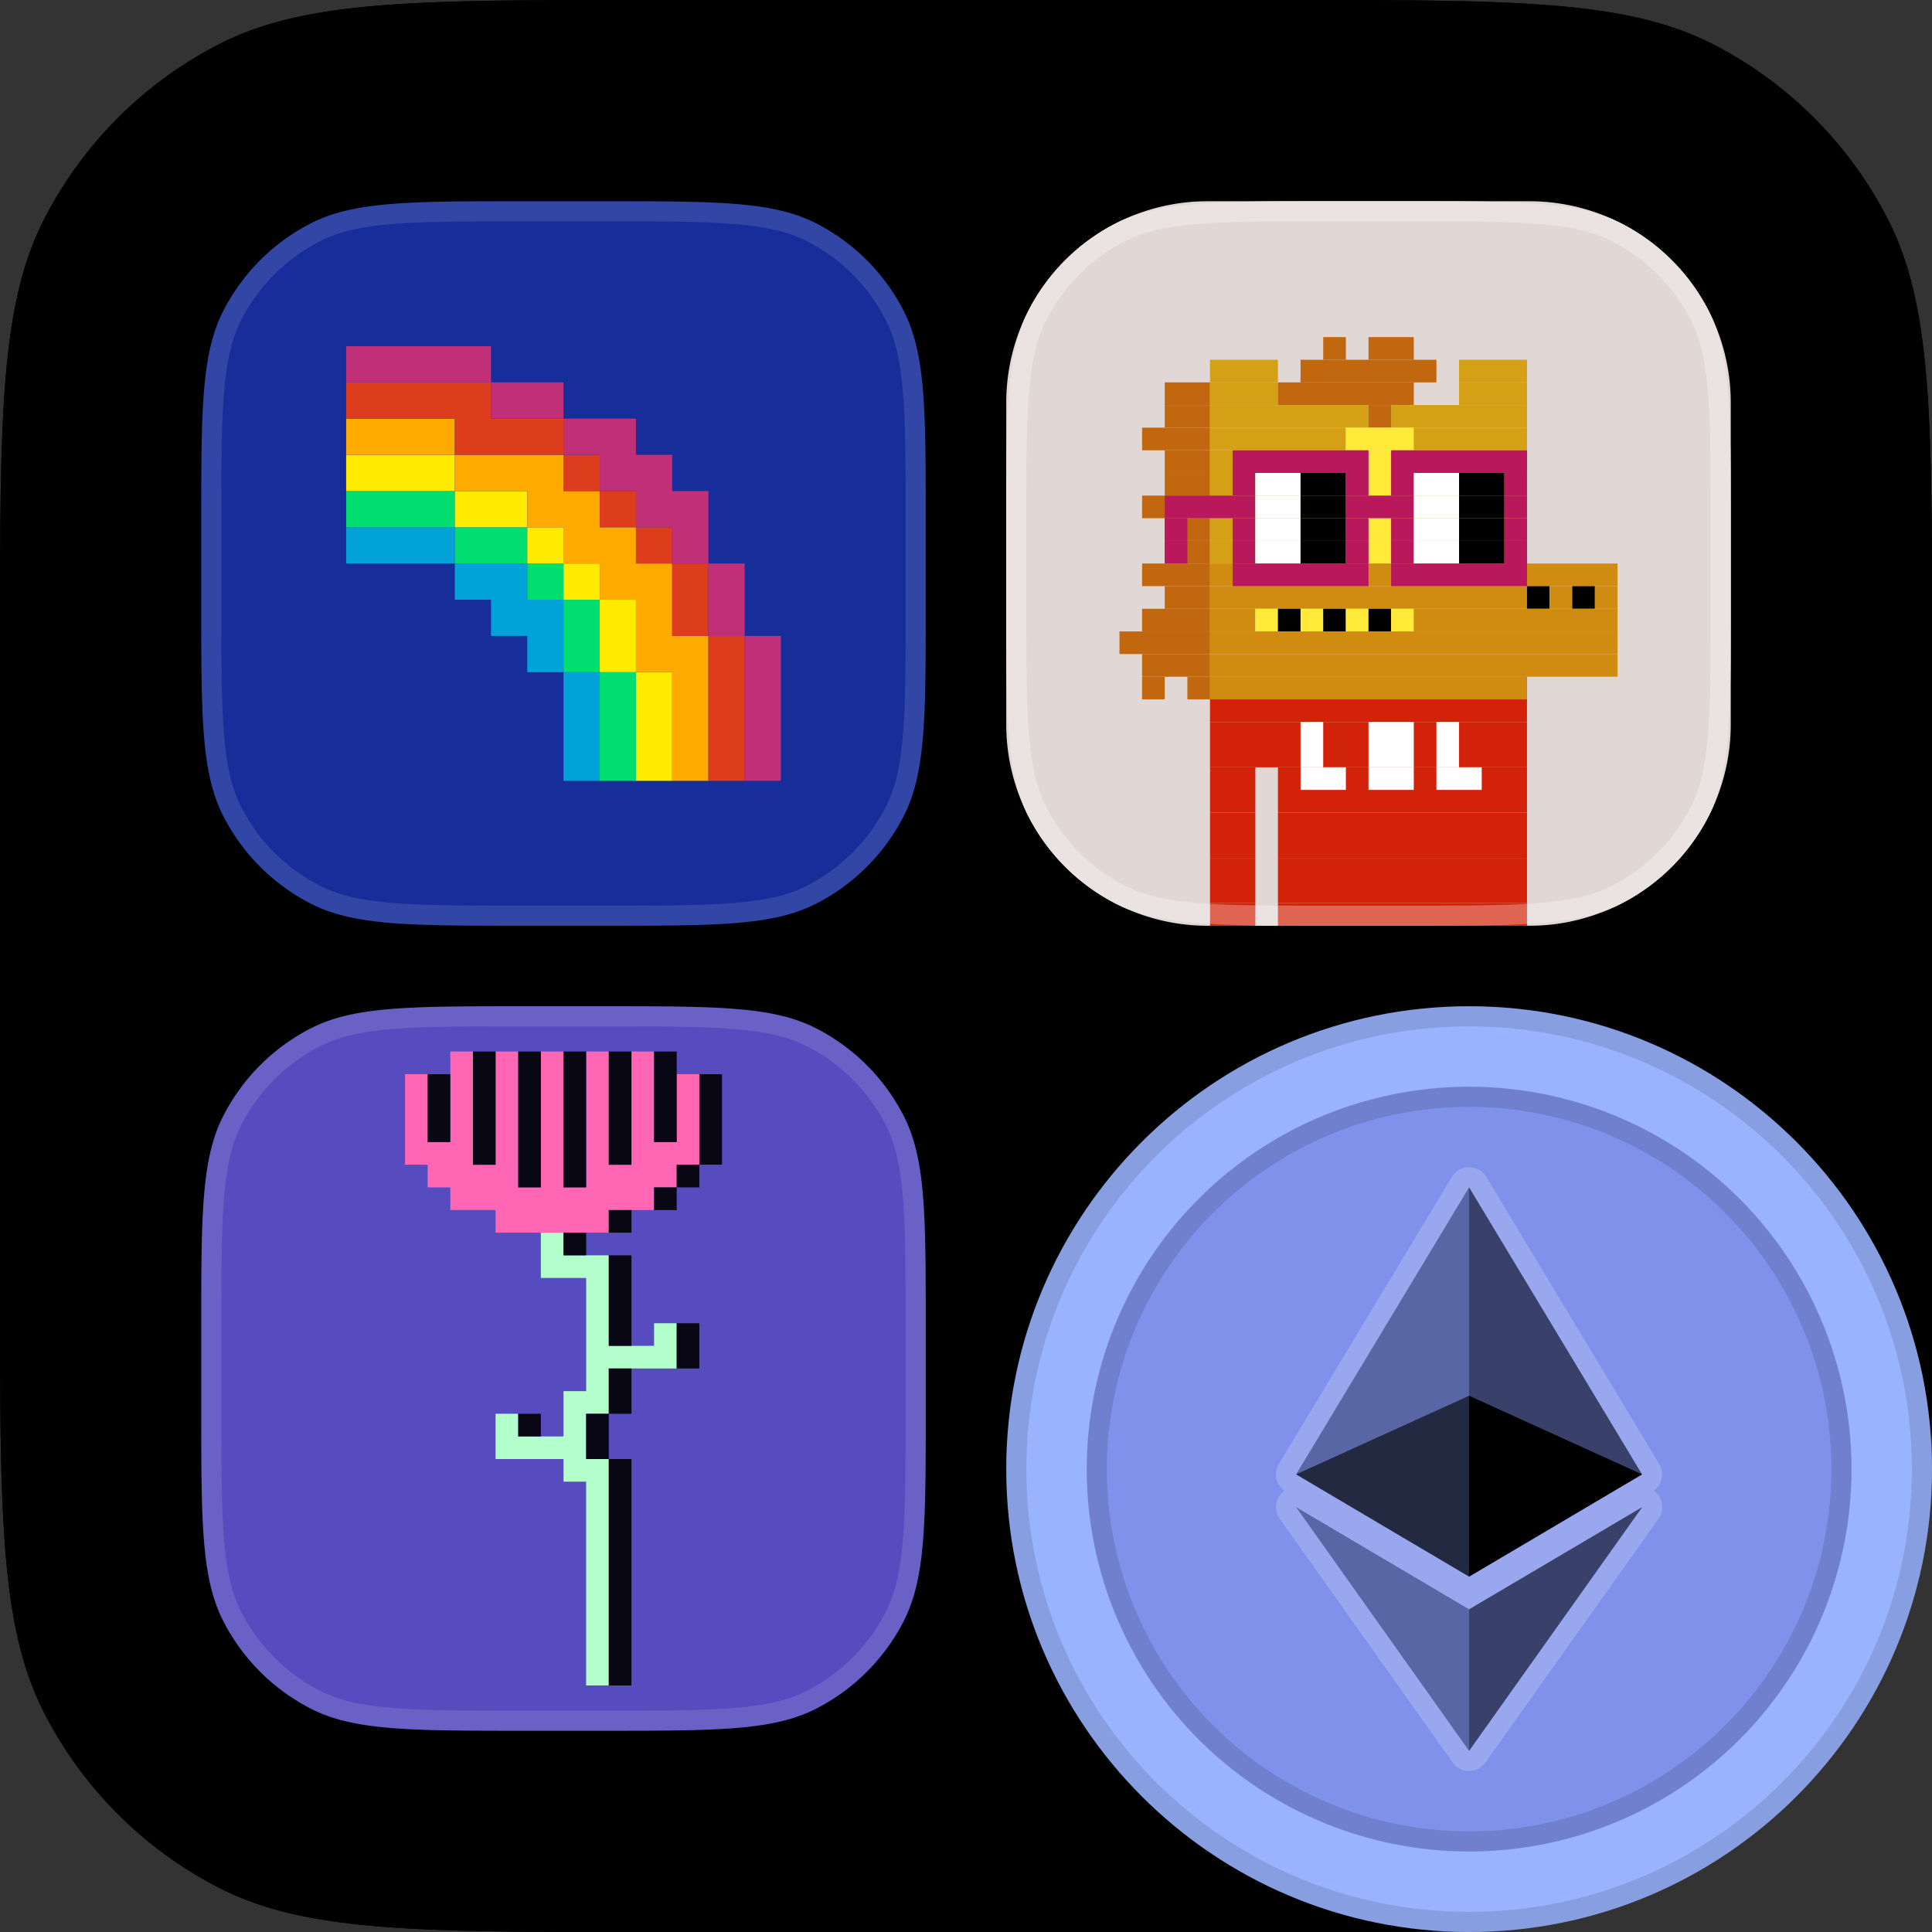<svg xmlns="http://www.w3.org/2000/svg" fill="none" viewBox="0 0 48 48"><rect x="0" y="0" width="48" height="48" fill="#333333" stroke="none"/><path fill="url(#a)" d="M1.09 5.46C0 7.6 0 10.4 0 16v16c0 5.6 0 8.4 1.09 10.54a10 10 0 0 0 4.37 4.37C7.6 48 10.4 48 16 48h16c1.752 0 3.23 0 4.5-.033 0-1.362 0-2.044.066-2.616a10 10 0 0 1 8.785-8.785c.572-.066 1.254-.066 2.616-.066C48 35.23 48 33.752 48 32V16c0-5.6 0-8.4-1.09-10.54a10 10 0 0 0-4.37-4.37C40.4 0 37.6 0 32 0H16C10.4 0 7.6 0 5.46 1.09a10 10 0 0 0-4.37 4.37Z"/><path fill="url(#b)" d="M1.09 5.46C0 7.6 0 10.4 0 16v16c0 5.6 0 8.4 1.09 10.54a10 10 0 0 0 4.37 4.37C7.6 48 10.4 48 16 48h16c1.752 0 3.23 0 4.5-.033 0-1.362 0-2.044.066-2.616a10 10 0 0 1 8.785-8.785c.572-.066 1.254-.066 2.616-.066C48 35.23 48 33.752 48 32V16c0-5.6 0-8.4-1.09-10.54a10 10 0 0 0-4.37-4.37C40.4 0 37.6 0 32 0H16C10.4 0 7.6 0 5.46 1.09a10 10 0 0 0-4.37 4.37Z"/><path fill="#000" fill-opacity=".04" fill-rule="evenodd" d="M35.5 35.5h11.486C47 34.475 47 33.32 47 32V16c0-2.817 0-4.87-.133-6.487-.131-1.605-.387-2.694-.848-3.599a9 9 0 0 0-3.933-3.933c-.905-.461-1.994-.717-3.6-.848C36.87 1 34.816 1 32 1H16c-2.817 0-4.87 0-6.487.133-1.605.131-2.694.387-3.599.848a9 9 0 0 0-3.933 3.933c-.461.905-.717 1.994-.848 3.6C1 11.13 1 13.183 1 16v16c0 2.817 0 4.87.133 6.486.131 1.606.387 2.695.848 3.6a9 9 0 0 0 3.933 3.933c.905.461 1.994.717 3.6.848C11.13 47 13.183 47 16 47h16c1.32 0 2.475 0 3.5-.014V35.5Zm1 12.467C35.23 48 33.752 48 32 48H16c-5.6 0-8.4 0-10.54-1.09a10 10 0 0 1-4.37-4.37C0 40.4 0 37.6 0 32V16c0-5.6 0-8.4 1.09-10.54a10 10 0 0 1 4.37-4.37C7.6 0 10.4 0 16 0h16c5.6 0 8.4 0 10.54 1.09a10 10 0 0 1 4.37 4.37C48 7.6 48 10.4 48 16v16c0 1.752 0 3.23-.033 4.5H36.5v11.467Z" clip-rule="evenodd"/><path fill="#000" fill-opacity=".8" d="M3 14.2c0-3.92 0-5.88.763-7.378a7 7 0 0 1 3.06-3.059C8.318 3 10.28 3 14.2 3h19.6c3.92 0 5.88 0 7.378.763a7 7 0 0 1 3.059 3.06C45 8.318 45 10.28 45 14.2v19.6c0 3.92 0 5.88-.763 7.378a7 7 0 0 1-3.06 3.059C39.682 45 37.72 45 33.8 45H14.2c-3.92 0-5.88 0-7.378-.763a7 7 0 0 1-3.059-3.06C3 39.682 3 37.72 3 33.8V14.2Z"/><path fill="#000" fill-rule="evenodd" d="M33.8 3.5H14.2c-1.968 0-3.415 0-4.557.094-1.136.093-1.927.275-2.594.614A6.5 6.5 0 0 0 4.21 7.05c-.34.667-.522 1.458-.615 2.594C3.5 10.785 3.5 12.232 3.5 14.2v19.6c0 1.968 0 3.415.094 4.557.093 1.136.275 1.928.614 2.594a6.5 6.5 0 0 0 2.841 2.84c.667.34 1.458.522 2.594.615 1.142.094 2.589.094 4.557.094h19.6c1.968 0 3.415 0 4.557-.094 1.136-.093 1.928-.275 2.594-.614a6.499 6.499 0 0 0 2.84-2.841c.34-.666.522-1.458.615-2.594.094-1.142.094-2.589.094-4.557V14.2c0-1.968 0-3.415-.094-4.557-.093-1.136-.275-1.927-.614-2.594a6.5 6.5 0 0 0-2.841-2.84c-.666-.34-1.458-.522-2.594-.615C37.215 3.5 35.768 3.5 33.8 3.5ZM3.763 6.822C3 8.32 3 10.28 3 14.2v19.6c0 3.92 0 5.88.763 7.378a7 7 0 0 0 3.06 3.059C8.318 45 10.28 45 14.2 45h19.6c3.92 0 5.88 0 7.378-.763a7 7 0 0 0 3.059-3.06C45 39.682 45 37.72 45 33.8V14.2c0-3.92 0-5.88-.763-7.378a7 7 0 0 0-3.06-3.059C39.682 3 37.72 3 33.8 3H14.2c-3.92 0-5.88 0-7.378.763a7 7 0 0 0-3.059 3.06Z" clip-rule="evenodd"/><path fill="#DFD7D5" d="M25 13c0-2.8 0-4.2.545-5.27a5 5 0 0 1 2.185-2.185C28.8 5 30.2 5 33 5h2c2.8 0 4.2 0 5.27.545a5 5 0 0 1 2.185 2.185C43 8.8 43 10.2 43 13v2c0 2.8 0 4.2-.545 5.27a5 5 0 0 1-2.185 2.185C39.2 23 37.8 23 35 23h-2c-2.8 0-4.2 0-5.27-.545a5 5 0 0 1-2.185-2.185C25 19.2 25 17.8 25 15v-2Z"/><path fill="#E1D7D5" d="M38 5h-8a5 5 0 0 0-5 5v8a5 5 0 0 0 5 5h8a5 5 0 0 0 5-5v-8a5 5 0 0 0-5-5Z"/><path fill="#D22209" d="M37.938 16.813h-7.876v.562h7.875v-.563Zm0 .562h-7.876v.563h7.875v-.563Z"/><path fill="#D22209" d="M37.938 17.938h-7.876v.562h7.875v-.563Zm0 .562h-7.876v.563h7.875V18.5Z"/><path fill="#D22209" d="M31.188 19.063h-1.125v.562h1.125v-.563Zm6.75 0H31.75v.562h6.188v-.563Zm-6.75.562h-1.125v.563h1.125v-.563Zm6.75 0H31.75v.563h6.188v-.563Z"/><path fill="#D22209" d="M31.188 20.188h-1.125v.562h1.125v-.563Zm6.75 0H31.75v.562h6.188v-.563Zm-6.75.562h-1.125v.563h1.125v-.563Zm6.75 0H31.75v.563h6.188v-.563Z"/><path fill="#D22209" d="M31.188 21.313h-1.125v.562h1.125v-.563Zm6.75 0H31.75v.562h6.188v-.563Zm-6.75.562h-1.125v.563h1.125v-.563Zm6.75 0H31.75v.563h6.188v-.563Z"/><path fill="#D22209" d="M31.188 22.438h-1.125V23h1.125v-.563Zm6.75 0H31.75V23h6.188v-.563Z"/><path fill="#fff" d="M32.875 17.938h-.563v.562h.563v-.563Zm2.25 0H34v.562h1.125v-.563Zm1.125 0h-.563v.562h.563v-.563Zm-3.375.562h-.563v.563h.563V18.5Zm2.25 0H34v.563h1.125V18.5Zm1.125 0h-.563v.563h.563V18.5Z"/><path fill="#fff" d="M33.438 19.063h-1.126v.562h1.126v-.563Zm1.687 0H34v.562h1.125v-.563Zm1.688 0h-1.126v.562h1.126v-.563Z"/><path fill="#C16710" d="M33.438 8.375h-.563v.563h.563v-.563Zm1.687 0H34v.563h1.125v-.563Z"/><path fill="#D4A015" d="M31.75 8.938h-1.688V9.5h1.688v-.563Z"/><path fill="#C16710" d="M35.688 8.938h-3.376V9.5h3.376v-.563Z"/><path fill="#D4A015" d="M37.938 8.938H36.25V9.5h1.688v-.563Z"/><path fill="#C16710" d="M30.063 9.5h-1.125v.563h1.125V9.5Z"/><path fill="#D4A015" d="M31.75 9.5h-1.688v.563h1.688V9.5Z"/><path fill="#C16710" d="M35.125 9.5H31.75v.563h3.375V9.5Z"/><path fill="#D4A015" d="M37.938 9.5H36.25v.563h1.688V9.5Z"/><path fill="#C16710" d="M30.063 10.063h-1.125v.562h1.125v-.563Z"/><path fill="#D4A015" d="M34 10.063h-3.938v.562H34v-.563Z"/><path fill="#C16710" d="M34.563 10.063H34v.562h.563v-.563Z"/><path fill="#D4A015" d="M37.938 10.063h-3.376v.562h3.376v-.563Z"/><path fill="#C16710" d="M30.063 10.625h-1.688v.563h1.688v-.563Z"/><path fill="#D4A015" d="M33.438 10.625h-3.376v.563h3.375v-.563Z"/><path fill="#FFE939" d="M35.125 10.625h-1.688v.563h1.688v-.563Z"/><path fill="#D4A015" d="M37.938 10.625h-2.813v.563h2.813v-.563Z"/><path fill="#C16710" d="M30.063 11.188h-1.125v.562h1.125v-.563Z"/><path fill="#D4A015" d="M34 11.188h-3.938v.562H34v-.563Z"/><path fill="#FFE939" d="M34.563 11.188H34v.562h.563v-.563Z"/><path fill="#D4A015" d="M37.938 11.188h-3.376v.562h3.376v-.563Z"/><path fill="#C16710" d="M30.063 11.75h-1.125v.563h1.125v-.563Z"/><path fill="#D4A015" d="M34 11.75h-3.938v.563H34v-.563Z"/><path fill="#FFE939" d="M34.563 11.75H34v.563h.563v-.563Z"/><path fill="#D4A015" d="M37.938 11.75h-3.376v.563h3.376v-.563Z"/><path fill="#C16710" d="M30.063 12.313h-1.688v.562h1.688v-.563Z"/><path fill="#D4A015" d="M34 12.313h-3.938v.562H34v-.563Z"/><path fill="#FFE939" d="M34.563 12.313H34v.562h.563v-.563Z"/><path fill="#D4A015" d="M37.938 12.313h-3.376v.562h3.376v-.563Z"/><path fill="#C16710" d="M30.063 12.875h-1.125v.563h1.125v-.563Z"/><path fill="#D4A015" d="M34 12.875h-3.938v.563H34v-.563Z"/><path fill="#FFE939" d="M34.563 12.875H34v.563h.563v-.563Z"/><path fill="#D4A015" d="M37.938 12.875h-3.376v.563h3.376v-.563Z"/><path fill="#C16710" d="M30.063 13.438h-1.125V14h1.125v-.563Z"/><path fill="#D4A015" d="M34 13.438h-3.938V14H34v-.563Z"/><path fill="#FFE939" d="M34.563 13.438H34V14h.563v-.563Z"/><path fill="#D4A015" d="M37.938 13.438h-3.376V14h3.376v-.563Z"/><path fill="#C16710" d="M30.063 14h-1.688v.563h1.688V14Z"/><path fill="#D08B11" d="M40.188 14H30.062v.563h10.125V14Z"/><path fill="#C16710" d="M30.063 14.563h-1.125v.562h1.125v-.563Z"/><path fill="#D08B11" d="M37.938 14.563h-7.876v.562h7.875v-.563Z"/><path fill="#000" d="M38.5 14.563h-.563v.562h.563v-.563Z"/><path fill="#D08B11" d="M39.063 14.563H38.5v.562h.563v-.563Z"/><path fill="#000" d="M39.625 14.563h-.563v.562h.563v-.563Z"/><path fill="#D08B11" d="M40.188 14.563h-.563v.562h.563v-.563Z"/><path fill="#C16710" d="M30.063 15.125h-1.688v.563h1.688v-.563Z"/><path fill="#D08B11" d="M31.188 15.125h-1.125v.563h1.125v-.563Z"/><path fill="#FFE939" d="M31.75 15.125h-.563v.563h.563v-.563Z"/><path fill="#000" d="M32.313 15.125h-.563v.563h.563v-.563Z"/><path fill="#FFE939" d="M32.875 15.125h-.563v.563h.563v-.563Z"/><path fill="#000" d="M33.438 15.125h-.563v.563h.563v-.563Z"/><path fill="#FFE939" d="M34 15.125h-.563v.563H34v-.563Z"/><path fill="#000" d="M34.563 15.125H34v.563h.563v-.563Z"/><path fill="#FFE939" d="M35.125 15.125h-.563v.563h.563v-.563Z"/><path fill="#D08B11" d="M40.188 15.125h-5.063v.563h5.063v-.563Z"/><path fill="#C16710" d="M30.063 15.688h-2.25v.562h2.25v-.563Z"/><path fill="#D08B11" d="M40.188 15.688H30.062v.562h10.125v-.563Z"/><path fill="#C16710" d="M30.063 16.25h-1.688v.563h1.688v-.563Z"/><path fill="#D08B11" d="M40.188 16.25H30.062v.563h10.125v-.563Z"/><path fill="#C16710" d="M28.938 16.813h-.563v.562h.563v-.563Zm1.125 0H29.5v.562h.563v-.563Z"/><path fill="#D08B11" d="M37.938 16.813h-7.876v.562h7.875v-.563Z"/><path fill="#B9185C" d="M34 11.188h-3.375v.562H34v-.563Zm3.938 0h-3.376v.562h3.376v-.563Zm-6.75.562h-.563v.563h.563v-.563Z"/><path fill="#fff" d="M32.313 11.75h-1.126v.563h1.125v-.563Z"/><path fill="#000" d="M33.438 11.75h-1.126v.563h1.126v-.563Z"/><path fill="#B9185C" d="M34 11.75h-.563v.563H34v-.563Zm1.125 0h-.563v.563h.563v-.563Z"/><path fill="#fff" d="M36.25 11.75h-1.125v.563h1.125v-.563Z"/><path fill="#000" d="M37.375 11.75H36.25v.563h1.125v-.563Z"/><path fill="#B9185C" d="M37.938 11.75h-.563v.563h.563v-.563Zm-6.75.563h-2.25v.562h2.25v-.563Z"/><path fill="#fff" d="M32.313 12.313h-1.126v.562h1.125v-.563Z"/><path fill="#000" d="M33.438 12.313h-1.126v.562h1.126v-.563Z"/><path fill="#B9185C" d="M35.125 12.313h-1.688v.562h1.688v-.563Z"/><path fill="#fff" d="M36.25 12.313h-1.125v.562h1.125v-.563Z"/><path fill="#000" d="M37.375 12.313H36.25v.562h1.125v-.563Z"/><path fill="#B9185C" d="M37.938 12.313h-.563v.562h.563v-.563Zm-8.438.562h-.563v.563h.563v-.563Zm1.688 0h-.563v.563h.563v-.563Z"/><path fill="#fff" d="M32.313 12.875h-1.126v.563h1.125v-.563Z"/><path fill="#000" d="M33.438 12.875h-1.126v.563h1.126v-.563Z"/><path fill="#B9185C" d="M34 12.875h-.563v.563H34v-.563Zm1.125 0h-.563v.563h.563v-.563Z"/><path fill="#fff" d="M36.25 12.875h-1.125v.563h1.125v-.563Z"/><path fill="#000" d="M37.375 12.875H36.25v.563h1.125v-.563Z"/><path fill="#B9185C" d="M37.938 12.875h-.563v.563h.563v-.563Zm-8.438.563h-.563V14h.563v-.563Zm1.688 0h-.563V14h.563v-.563Z"/><path fill="#fff" d="M32.313 13.438h-1.126V14h1.125v-.563Z"/><path fill="#000" d="M33.438 13.438h-1.126V14h1.126v-.563Z"/><path fill="#B9185C" d="M34 13.438h-.563V14H34v-.563Zm1.125 0h-.563V14h.563v-.563Z"/><path fill="#fff" d="M36.25 13.438h-1.125V14h1.125v-.563Z"/><path fill="#000" d="M37.375 13.438H36.25V14h1.125v-.563Z"/><path fill="#B9185C" d="M37.938 13.438h-.563V14h.563v-.563ZM34 14h-3.375v.563H34V14Zm3.938 0h-3.376v.563h3.376V14Z"/><path fill="#fff" fill-opacity=".3" fill-rule="evenodd" d="M35 5.5h-2c-1.408 0-2.435 0-3.243.066-.803.066-1.347.194-1.8.424a4.5 4.5 0 0 0-1.966 1.967c-.231.453-.359.997-.424 1.8-.067.808-.067 1.835-.067 3.243v2c0 1.408 0 2.435.067 3.243.065.803.193 1.347.424 1.8a4.5 4.5 0 0 0 1.966 1.966c.453.231.997.359 1.8.424.808.067 1.835.067 3.243.067h2c1.408 0 2.435 0 3.243-.067.803-.065 1.347-.193 1.8-.424a4.5 4.5 0 0 0 1.967-1.966c.23-.453.358-.997.424-1.8.066-.808.066-1.835.066-3.243v-2c0-1.408 0-2.435-.066-3.243-.066-.803-.194-1.347-.424-1.8a4.5 4.5 0 0 0-1.967-1.967c-.453-.23-.997-.358-1.8-.424C37.435 5.5 36.408 5.5 35 5.5Zm-9.455 2.23C25 8.8 25 10.2 25 13v2c0 2.8 0 4.2.545 5.27a5 5 0 0 0 2.185 2.185C28.8 23 30.2 23 33 23h2c2.8 0 4.2 0 5.27-.545a5 5 0 0 0 2.185-2.185C43 19.2 43 17.8 43 15v-2c0-2.8 0-4.2-.545-5.27a5 5 0 0 0-2.185-2.185C39.2 5 37.8 5 35 5h-2c-2.8 0-4.2 0-5.27.545a5 5 0 0 0-2.185 2.185Z" clip-rule="evenodd"/><path fill="#564CBF" d="M5 33c0-2.8 0-4.2.545-5.27a5 5 0 0 1 2.185-2.185C8.8 25 10.2 25 13 25h2c2.8 0 4.2 0 5.27.545a5 5 0 0 1 2.185 2.185C23 28.8 23 30.2 23 33v2c0 2.8 0 4.2-.545 5.27a5 5 0 0 1-2.185 2.185C19.2 43 17.8 43 15 43h-2c-2.8 0-4.2 0-5.27-.545a5 5 0 0 1-2.185-2.185C5 39.2 5 37.8 5 35v-2Z"/><path fill="#FF66B3" d="M11.188 26.125h.562v2.813h.563v-2.813h.562V29.5h.563v-3.375H14V29.5h.563v-3.375h.562v2.813h.563v-2.813h.562v2.25h.563v-1.688h.562v2.25h-.563v.563h-.562v.563h-1.125v.562h-2.813v-.563h-1.124V29.5h-.563v-.563h-.563v-2.25h.563v1.688h.563v-2.25Z"/><path fill="#B3FFCC" d="M13.438 30.625H14v.563h1.125v2.25h1.125v-.563h.563V34h-1.688v1.125h-.563v1.125h.563v5.625h-.563v-5.063H14v-.562h-1.688v-1.125h.563v.563H14v-1.126h.563V31.75h-1.126v-1.125Z"/><path fill="#000" fill-opacity=".9" d="M16.25 26.125h.563v2.25h-.563v-2.25Zm-5.625.563h.563v1.687h-.563v-1.688Z"/><path fill="#000" fill-opacity=".9" d="M17.938 26.688h-.563v2.25h-.563v.562h-.562v.563h.563V29.5h.562v-.563h.563v-2.25Zm-6.188-.563h.563v2.813h-.563v-2.813Zm3.938 0h-.563v2.813h.563v-2.813Zm-2.813 0h.563V29.5h-.563v-3.375Zm1.688 0H14V29.5h.563v-3.375Zm.562 3.938h.563v.562h-.563v-.563Zm-.562.562H14v.563h.563v-.563Zm.562.563h.563v2.25h-.563v-2.25Zm2.25 1.687h-.563V34h.563v-1.125ZM15.125 34h.563v1.125h-.563V34Zm0 2.25v-1.125h-.563v1.125h.563Zm0 0v5.625h.563V36.25h-.563Zm-2.25-1.125h.563v.563h-.563v-.563Z"/><path fill="#fff" fill-opacity=".12" fill-rule="evenodd" d="M15 25.5h-2c-1.408 0-2.435 0-3.243.067-.803.065-1.347.193-1.8.424a4.5 4.5 0 0 0-1.967 1.966c-.23.453-.358.997-.424 1.8C5.5 30.565 5.5 31.592 5.5 33v2c0 1.408 0 2.435.066 3.243.066.803.194 1.347.424 1.8a4.5 4.5 0 0 0 1.967 1.967c.453.23.997.358 1.8.424.808.066 1.835.066 3.243.066h2c1.408 0 2.435 0 3.243-.066.803-.066 1.347-.194 1.8-.424a4.5 4.5 0 0 0 1.966-1.967c.231-.453.359-.997.424-1.8.067-.808.067-1.835.067-3.243v-2c0-1.408 0-2.435-.067-3.243-.065-.803-.193-1.347-.424-1.8a4.5 4.5 0 0 0-1.966-1.966c-.453-.231-.997-.359-1.8-.424-.808-.067-1.835-.067-3.243-.067Zm-9.455 2.23C5 28.8 5 30.2 5 33v2c0 2.8 0 4.2.545 5.27a5 5 0 0 0 2.185 2.185C8.8 43 10.2 43 13 43h2c2.8 0 4.2 0 5.27-.545a5 5 0 0 0 2.185-2.185C23 39.2 23 37.8 23 35v-2c0-2.8 0-4.2-.545-5.27a5 5 0 0 0-2.185-2.185C19.2 25 17.8 25 15 25h-2c-2.8 0-4.2 0-5.27.545a5 5 0 0 0-2.185 2.185Z" clip-rule="evenodd"/><path fill="#172D99" d="M5 13c0-2.8 0-4.2.545-5.27A5 5 0 0 1 7.73 5.545C8.8 5 10.2 5 13 5h2c2.8 0 4.2 0 5.27.545a5 5 0 0 1 2.185 2.185C23 8.8 23 10.2 23 13v2c0 2.8 0 4.2-.545 5.27a5 5 0 0 1-2.185 2.185C19.2 23 17.8 23 15 23h-2c-2.8 0-4.2 0-5.27-.545a5 5 0 0 1-2.185-2.185C5 19.2 5 17.8 5 15v-2Z"/><path fill="#00A2D8" fill-rule="evenodd" d="M11.3 13.1H8.6v.9h2.7v-.9Zm0 .9h1.8v.9h.9v1.8h-.9v-.9h-.9v-.9h-.9V14Zm2.7 2.7h.9v2.7H14v-2.7Z" clip-rule="evenodd"/><path fill="#00DE6F" fill-rule="evenodd" d="M11.3 12.2H8.6v.9h2.7v-.9Zm0 .9h1.8v.9h-1.8v-.9Zm2.7 1.8h-.9V14h.9v.9Zm.9 1.8H14v-1.8h.9v1.8Zm0 0h.9v2.7h-.9v-2.7Z" clip-rule="evenodd"/><path fill="#FFEB00" fill-rule="evenodd" d="M11.3 11.3H8.6v.9h2.7v-.9Zm0 .9h1.8v.9h-1.8v-.9ZM14 14h-.9v-.9h.9v.9Zm.9.9H14V14h.9v.9Zm.9 1.8h-.9v-1.8h.9v1.8Zm0 0h.9v2.7h-.9v-2.7Z" clip-rule="evenodd"/><path fill="#FA0" fill-rule="evenodd" d="M11.3 10.4H8.6v.9h2.7v-.9Zm0 .9H14v.9h.9v.9h.9v.9h.9v1.8h.9v3.6h-.9v-2.7h-.9v-1.8h-.9V14H14v-.9h-.9v-.9h-1.8v-.9Z" clip-rule="evenodd"/><path fill="#DD3D1C" fill-rule="evenodd" d="M12.2 9.5H8.6v.9h2.7v.9H14v.9h.9v.9h.9v.9h.9v1.8h.9v3.6h.9v-3.6h-.9V14h-.9v-.9h-.9v-.9h-.9v-.9H14v-.9h-1.8v-.9Z" clip-rule="evenodd"/><path fill="#C03078" fill-rule="evenodd" d="M12.2 8.6H8.6v.9h3.6v-.9Zm0 .9H14v.9h-1.8v-.9Zm5.4 4.5h-.9v-.9h-.9v-.9h-.9v-.9H14v-.9h1.8v.9h.9v.9h.9V14Zm.9 1.8h-.9V14h.9v1.8Zm0 0h.9v3.6h-.9v-3.6Z" clip-rule="evenodd"/><path fill="#fff" fill-opacity=".12" fill-rule="evenodd" d="M15 5.5h-2c-1.408 0-2.435 0-3.243.066-.803.066-1.347.194-1.8.424A4.5 4.5 0 0 0 5.99 7.957c-.23.453-.358.997-.424 1.8C5.5 10.565 5.5 11.592 5.5 13v2c0 1.408 0 2.435.066 3.243.066.803.194 1.347.424 1.8a4.5 4.5 0 0 0 1.967 1.966c.453.231.997.359 1.8.424.808.067 1.835.067 3.243.067h2c1.408 0 2.435 0 3.243-.067.803-.065 1.347-.193 1.8-.424a4.5 4.5 0 0 0 1.966-1.966c.231-.453.359-.997.424-1.8.067-.808.067-1.835.067-3.243v-2c0-1.408 0-2.435-.067-3.243-.065-.803-.193-1.347-.424-1.8a4.5 4.5 0 0 0-1.966-1.967c-.453-.23-.997-.358-1.8-.424C17.435 5.5 16.408 5.5 15 5.5ZM5.545 7.73C5 8.8 5 10.2 5 13v2c0 2.8 0 4.2.545 5.27a5 5 0 0 0 2.185 2.185C8.8 23 10.2 23 13 23h2c2.8 0 4.2 0 5.27-.545a5 5 0 0 0 2.185-2.185C23 19.2 23 17.8 23 15v-2c0-2.8 0-4.2-.545-5.27a5 5 0 0 0-2.185-2.185C19.2 5 17.8 5 15 5h-2c-2.8 0-4.2 0-5.27.545A5 5 0 0 0 5.545 7.73Z" clip-rule="evenodd"/><path fill="#99B3FF" d="M48 36.5C48 42.851 42.851 48 36.5 48S25 42.851 25 36.5 30.149 25 36.5 25 48 30.149 48 36.5Z"/><path fill="#000" fill-opacity=".12" fill-rule="evenodd" d="M36.5 47.5c6.075 0 11-4.925 11-11s-4.925-11-11-11-11 4.925-11 11 4.925 11 11 11Zm0 .5C42.851 48 48 42.851 48 36.5S42.851 25 36.5 25 25 30.149 25 36.5 30.149 48 36.5 48Z" clip-rule="evenodd"/><path fill="#7F91EB" d="M46 36.5a9.5 9.5 0 1 1-19 0 9.5 9.5 0 0 1 19 0Z"/><path fill="#000" fill-opacity=".12" fill-rule="evenodd" d="M36.5 45.5a9 9 0 1 0 0-18 9 9 0 0 0 0 18Zm0 .5a9.5 9.5 0 1 0 0-19 9.5 9.5 0 0 0 0 19Z" clip-rule="evenodd"/><path fill="#fff" fill-opacity=".2" fill-rule="evenodd" d="M31.912 37.037a.5.5 0 0 1-.139-.665l4.298-7.13a.5.5 0 0 1 .856 0l4.297 7.13a.5.5 0 0 1-.137.664.5.5 0 0 1 .119.698l-4.3 6.055a.5.5 0 0 1-.815 0l-4.297-6.055a.5.5 0 0 1 .118-.697Zm.29.408 4.297 2.538 4.3-2.538-4.3 6.055-4.297-6.055Zm0-.815 4.297-7.13 4.297 7.13-4.297 2.54-4.297-2.54Z" clip-rule="evenodd"/><path fill="#000" fill-opacity=".55" d="M36.499 29.5v9.67l4.297-2.54-4.297-7.13Z"/><path fill="#000" fill-opacity=".3" d="m36.499 29.5-4.297 7.13 4.297 2.54V29.5Z"/><path fill="#000" fill-opacity=".55" d="M36.499 39.983V43.5l4.3-6.055-4.3 2.538Z"/><path fill="#000" fill-opacity=".3" d="M36.499 43.5v-3.517l-4.297-2.538 4.297 6.055Z"/><path fill="#000" d="m36.499 39.17 4.297-2.54-4.297-1.953v4.493Z"/><path fill="#000" fill-opacity=".6" d="m32.202 36.63 4.297 2.54v-4.493l-4.297 1.953Z"/><defs><linearGradient id="a" x1="24" x2="24" y1="0" y2="48" gradientUnits="userSpaceOnUse"><stop stopColor="#174299"/><stop offset="1" stopColor="#001E59"/></linearGradient><linearGradient id="b" x1="24" x2="24" y1="0" y2="48" gradientUnits="userSpaceOnUse"><stop stopColor="#D2D8E4"/><stop offset="1" stopColor="#C2C9D6"/></linearGradient></defs></svg>